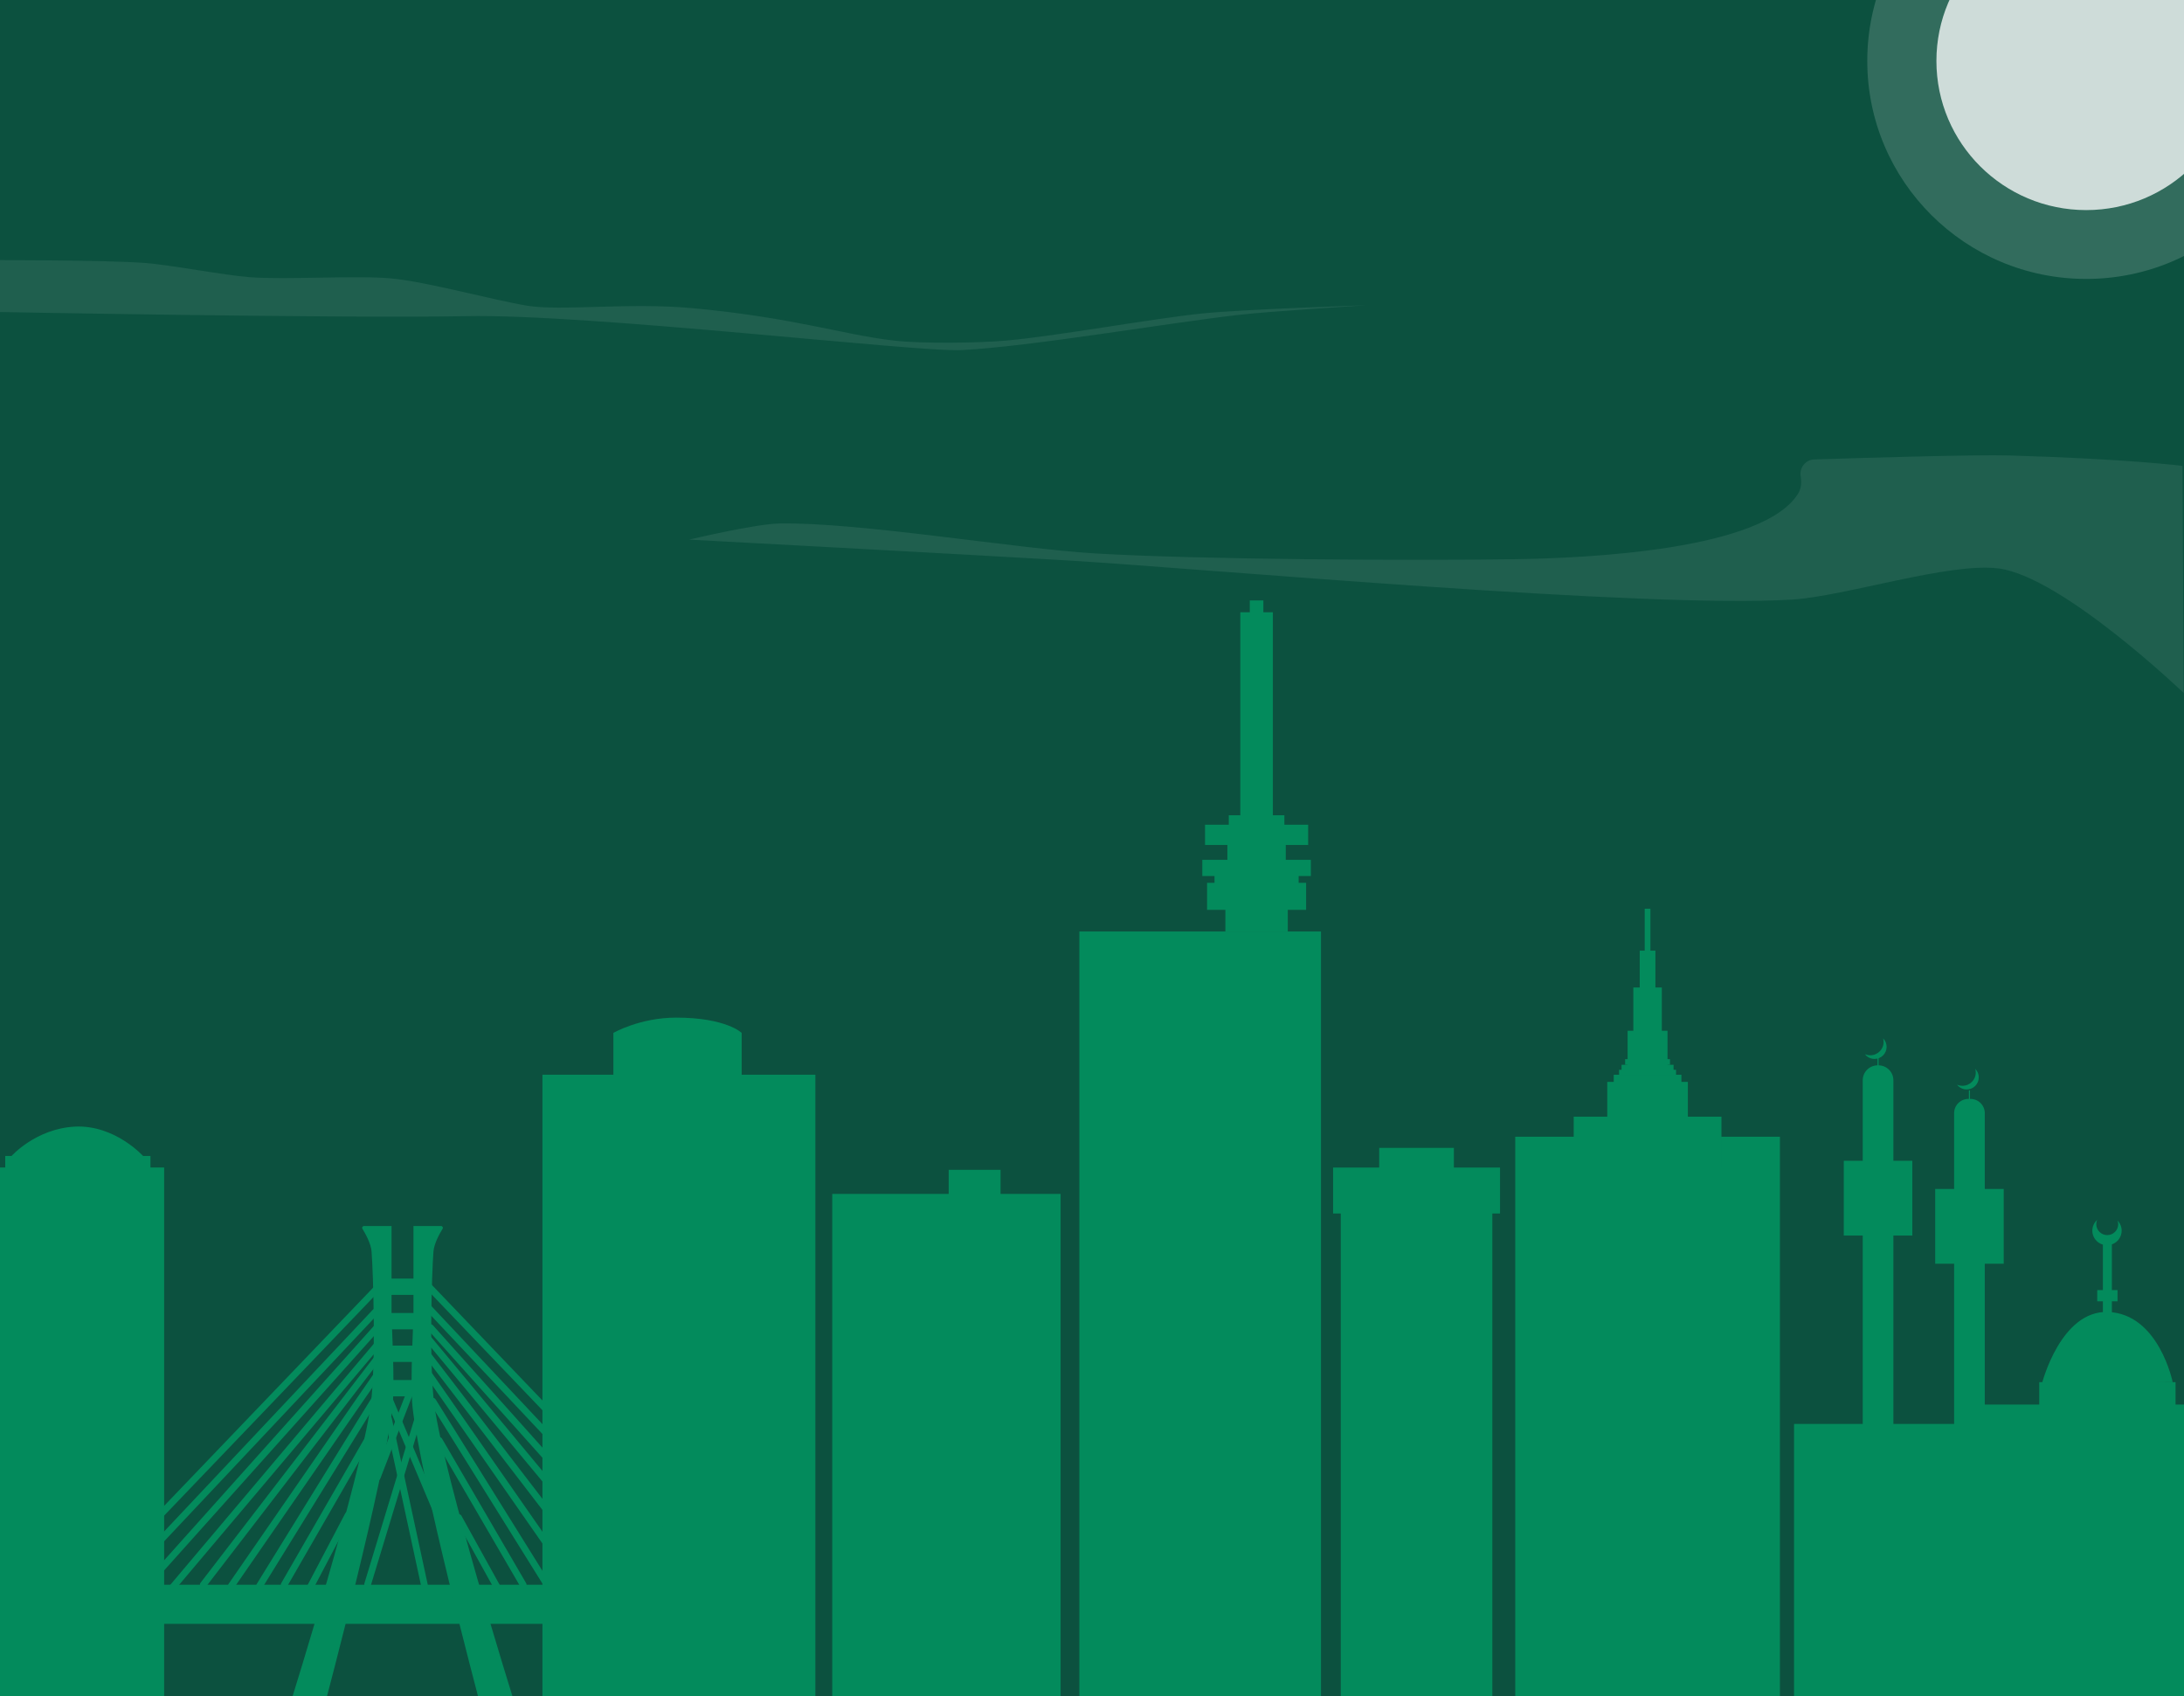 <svg width="1512" height="1174" viewBox="0 0 1512 1174" fill="none" xmlns="http://www.w3.org/2000/svg">
<rect x="0" y="0" width="1512" height="1174" fill="#333333" stroke="none"/>
<g clip-path="url(#clip0_1546_7743)">
<path d="M1576.28 33.533L1740.75 278.517C1744.4 283.957 1749.24 288.499 1754.9 291.807L1805.76 321.531C1813.12 327.426 1818.18 335.673 1820.11 344.876L1841.42 446.662C1841.97 449.249 1840.17 451.748 1837.54 452.072L1832.52 452.704C1826.95 453.395 1821.46 450.969 1818.24 446.412L1812.07 437.65C1812.07 437.65 1809.03 450.322 1814.27 461.23C1816.04 464.905 1829.39 473.74 1829.39 473.74L1764.6 471.476C1752.9 471.065 1743.16 462.45 1741.38 450.925L1729.28 372.233C1728.24 365.559 1725.26 359.341 1720.68 354.357L1457.91 68.697L1576.28 33.533V33.533Z" fill="#77402B"/>
<path d="M1512 0H0V1177H1512V0Z" fill="#0C513F"/>
<path opacity="0.4" d="M1444.28 193.063C1527.99 193.063 1595.84 125.509 1595.84 42.177C1595.84 -41.155 1527.99 -108.709 1444.28 -108.709C1360.58 -108.709 1292.73 -41.155 1292.73 42.177C1292.73 125.509 1360.58 193.063 1444.28 193.063Z" fill="white" fill-opacity="0.4"/>
<path d="M1444.28 145.419C1501.56 145.419 1547.98 99.196 1547.98 42.177C1547.98 -14.841 1501.56 -61.065 1444.28 -61.065C1387.01 -61.065 1340.59 -14.841 1340.59 42.177C1340.59 99.196 1387.01 145.419 1444.28 145.419Z" fill="#CEDCD9"/>
<path opacity="0.8" d="M1510.95 322.455C1510.95 322.455 1473.29 317.662 1391.54 315.266C1367.46 314.56 1288.17 316.971 1256.11 318C1250.03 318.191 1245.59 323.719 1246.62 329.687C1247.3 333.583 1247.15 337.905 1244.89 341.58C1220.85 380.683 1099.89 386.314 1048.54 387.063C976.01 388.107 830.819 387.343 758.408 383.079C703.554 379.845 594.554 361.337 539.611 362.337C522.808 362.646 477.094 373.509 477.094 373.509C477.094 373.509 673.063 383.947 738.372 387.872C835.987 393.752 1139.89 421.389 1240.88 414.994C1277.58 412.672 1349.45 389.136 1383.53 393.443C1427.6 399.03 1511.75 479.618 1511.75 479.618L1510.95 322.425V322.455Z" fill="white" fill-opacity="0.1"/>
<path opacity="0.8" d="M-10.585 180.037C-10.585 180.037 72.619 179.89 100.245 182.007C118.496 183.404 154.553 190.445 172.818 191.857C197.979 193.797 246.395 190.475 270.774 192.709C295.152 194.944 341.146 207.645 364.786 211.57C388.426 215.495 434.908 209.233 478.895 213.261C549.297 219.699 583.775 231.754 619.021 235.752C638.26 237.943 677.183 237.443 696.481 235.752C730.678 232.753 798.349 220.434 832.502 216.95C860.734 214.069 945.858 211.305 945.858 211.305C945.858 211.305 878.778 215.495 857.412 217.965C806.411 223.83 714.289 239.795 665.798 242.323C634.85 243.941 407.858 217.083 322.424 218.832C238.983 220.537 -11.383 215.774 -11.383 215.774L-10.585 180.037V180.037Z" fill="white" fill-opacity="0.1"/>
<path d="M734.26 826.391H576.18V1176.57H734.26V826.391Z" fill="#038B5C"/>
<path d="M692.695 809.721H656.785V836.064H692.695V809.721Z" fill="#038B5C"/>
<path d="M564.487 743.879H375.531V1176.57H564.487V743.879Z" fill="#038B5C"/>
<path d="M513.471 747.568H424.656V714.933C424.656 714.933 442.98 704.363 468.111 704.363C502.722 704.363 513.457 714.933 513.457 714.933V747.568H513.471Z" fill="#038B5C"/>
<path d="M104.164 800.121H3.625V813.895H104.164V800.121Z" fill="#038B5C"/>
<path d="M51.706 779.821C79.347 778.336 99.06 800.137 99.06 800.137H8C8 800.137 24.759 781.276 51.706 779.821Z" fill="#038B5C"/>
<path d="M113.648 808.104H-7.297V1176.57H113.648V808.104Z" fill="#038B5C"/>
<path d="M482.047 1096.91H75.652V1123.96H482.047V1096.91Z" fill="#038B5C"/>
<path d="M251.985 848.62H271.077V912.582C271.077 912.582 273.528 957.83 271.712 974.03C266.013 1024.67 225.732 1176.57 225.732 1176.57H201.797C201.797 1176.57 249.446 1024.09 256.592 972.766C260.387 945.585 258.379 879.962 257.227 866.158C256.769 860.645 252.93 853.78 250.907 850.517C250.391 849.679 251.011 848.605 252 848.605L251.985 848.62Z" fill="#038B5C"/>
<path d="M305.338 848.62H286.246V912.582C286.246 912.582 283.795 957.83 285.611 974.03C291.311 1024.67 331.592 1176.57 331.592 1176.57H355.527C355.527 1176.57 307.878 1024.09 300.731 972.766C296.937 945.585 298.945 879.962 300.097 866.158C300.554 860.645 304.393 853.78 306.416 850.517C306.933 849.679 306.313 848.605 305.324 848.605L305.338 848.62Z" fill="#038B5C"/>
<path d="M289.358 884.988H267.312V896.278H289.358V884.988Z" fill="#038B5C"/>
<path d="M289.358 931.385H267.312V942.675H289.358V931.385Z" fill="#038B5C"/>
<path d="M289.358 908.82H267.312V920.11H289.358V908.82Z" fill="#038B5C"/>
<path d="M289.358 955.213H267.312V966.503H289.358V955.213Z" fill="#038B5C"/>
<path d="M65.748 1098.01C65.172 1098.01 64.581 1097.79 64.138 1097.37C63.208 1096.49 63.164 1095 64.064 1094.07L258.69 890.899C259.591 889.973 261.067 889.943 261.998 890.825C262.928 891.707 262.972 893.192 262.072 894.118L67.446 1097.29C66.988 1097.78 66.368 1098.01 65.748 1098.01Z" fill="#038B5C"/>
<path d="M81.498 1099.9C80.922 1099.9 80.346 1099.69 79.903 1099.26C78.959 1098.38 78.914 1096.91 79.8 1095.97L258.051 906.599C258.937 905.659 260.413 905.614 261.358 906.497C262.303 907.379 262.348 908.849 261.462 909.789L83.211 1099.16C82.753 1099.65 82.133 1099.9 81.498 1099.9V1099.9Z" fill="#038B5C"/>
<path d="M101.019 1099.9C100.473 1099.9 99.912 1099.71 99.469 1099.31C98.509 1098.46 98.42 1096.99 99.277 1096.02L259.262 917.301C260.119 916.346 261.595 916.257 262.57 917.11C263.529 917.963 263.618 919.433 262.762 920.403L102.776 1099.12C102.318 1099.63 101.669 1099.9 101.034 1099.9H101.019Z" fill="#038B5C"/>
<path d="M119.92 1100.51C119.388 1100.51 118.857 1100.34 118.414 1099.97C117.424 1099.15 117.292 1097.68 118.133 1096.69L259.337 929.459C260.164 928.474 261.64 928.342 262.63 929.18C263.619 930.003 263.752 931.473 262.91 932.458L121.706 1099.69C121.249 1100.23 120.584 1100.53 119.92 1100.53V1100.51Z" fill="#038B5C"/>
<path d="M140.701 1099.26C140.199 1099.26 139.711 1099.1 139.283 1098.78C138.264 1098 138.057 1096.53 138.855 1095.52L259.268 938.984C260.051 937.97 261.513 937.764 262.546 938.558C263.565 939.337 263.772 940.807 262.975 941.821L142.561 1098.35C142.103 1098.96 141.409 1099.26 140.701 1099.26V1099.26Z" fill="#038B5C"/>
<path d="M160.232 1099.9C159.774 1099.9 159.316 1099.77 158.903 1099.49C157.84 1098.77 157.574 1097.31 158.297 1096.25L258.069 951.863C258.792 950.805 260.254 950.54 261.317 951.26C262.38 951.981 262.646 953.436 261.923 954.495L162.151 1098.88C161.693 1099.54 160.97 1099.9 160.217 1099.9H160.232Z" fill="#038B5C"/>
<path d="M179.753 1099.9C179.34 1099.9 178.911 1099.78 178.528 1099.56C177.42 1098.88 177.08 1097.46 177.76 1096.35L258.011 966.402C258.69 965.299 260.137 964.961 261.23 965.637C262.337 966.313 262.677 967.739 261.998 968.842L181.746 1098.79C181.303 1099.51 180.536 1099.9 179.753 1099.9V1099.9Z" fill="#038B5C"/>
<path d="M196.761 1099.26C196.363 1099.26 195.964 1099.16 195.595 1098.96C194.473 1098.31 194.089 1096.9 194.724 1095.78L253.506 993.656C254.155 992.539 255.573 992.157 256.695 992.789C257.817 993.421 258.201 994.847 257.566 995.964L198.784 1098.09C198.356 1098.84 197.559 1099.26 196.747 1099.26H196.761Z" fill="#038B5C"/>
<path d="M215.027 1100.51C214.658 1100.51 214.289 1100.42 213.949 1100.25C212.797 1099.65 212.369 1098.25 212.96 1097.1L238.962 1047.59C239.567 1046.46 240.97 1046.02 242.122 1046.61C243.274 1047.21 243.702 1048.61 243.111 1049.75L217.109 1099.26C216.695 1100.06 215.883 1100.51 215.042 1100.51H215.027Z" fill="#038B5C"/>
<path d="M493.214 1098.01C492.594 1098.01 491.974 1097.78 491.516 1097.29L293.996 890.927C293.11 890.001 293.14 888.516 294.07 887.634C295 886.752 296.492 886.781 297.378 887.708L494.897 1094.07C495.783 1095 495.754 1096.48 494.824 1097.37C494.366 1097.79 493.79 1098.01 493.214 1098.01V1098.01Z" fill="#038B5C"/>
<path d="M477.474 1099.9C476.853 1099.9 476.233 1099.65 475.761 1099.16L294.542 906.452C293.656 905.511 293.701 904.041 294.646 903.159C295.591 902.277 297.067 902.321 297.953 903.262L479.172 1095.97C480.058 1096.91 480.013 1098.38 479.068 1099.26C478.611 1099.69 478.049 1099.9 477.474 1099.9Z" fill="#038B5C"/>
<path d="M457.942 1099.9C457.292 1099.9 456.657 1099.63 456.2 1099.12L296.214 920.403C295.358 919.447 295.446 917.977 296.406 917.11C297.366 916.243 298.842 916.346 299.714 917.301L459.699 1096.02C460.556 1096.97 460.467 1098.44 459.507 1099.31C459.064 1099.71 458.503 1099.9 457.957 1099.9H457.942Z" fill="#038B5C"/>
<path d="M439.052 1100.51C438.373 1100.51 437.708 1100.22 437.251 1099.67L295.013 928.561C294.187 927.576 294.334 926.106 295.323 925.282C296.313 924.459 297.789 924.606 298.616 925.591L440.853 1096.71C441.68 1097.69 441.533 1099.16 440.543 1099.98C440.115 1100.34 439.584 1100.51 439.052 1100.51Z" fill="#038B5C"/>
<path d="M418.265 1099.26C417.556 1099.26 416.862 1098.95 416.404 1098.35L294.957 940.144C294.174 939.13 294.366 937.66 295.4 936.881C296.433 936.101 297.895 936.292 298.678 937.322L420.125 1095.53C420.908 1096.54 420.716 1098.01 419.682 1098.79C419.254 1099.12 418.752 1099.28 418.265 1099.28V1099.26Z" fill="#038B5C"/>
<path d="M398.743 1099.9C398.004 1099.9 397.266 1099.54 396.823 1098.9L295.457 953.39C294.719 952.332 294.985 950.877 296.048 950.156C297.111 949.421 298.573 949.686 299.296 950.744L400.662 1096.25C401.4 1097.31 401.135 1098.76 400.072 1099.48C399.658 1099.76 399.2 1099.9 398.743 1099.9V1099.9Z" fill="#038B5C"/>
<path d="M379.207 1099.89C378.424 1099.89 377.656 1099.5 377.213 1098.79L297.612 971.059C296.933 969.971 297.272 968.531 298.365 967.854C299.458 967.178 300.905 967.516 301.584 968.604L381.185 1096.34C381.865 1097.42 381.525 1098.87 380.432 1099.54C380.048 1099.78 379.62 1099.89 379.207 1099.89Z" fill="#038B5C"/>
<path d="M362.201 1099.26C361.389 1099.26 360.606 1098.85 360.178 1098.1L302.031 998.197C301.381 997.08 301.765 995.654 302.887 995.022C304.01 994.375 305.442 994.757 306.077 995.874L364.224 1095.78C364.873 1096.9 364.49 1098.32 363.367 1098.95C362.998 1099.16 362.6 1099.26 362.201 1099.26V1099.26Z" fill="#038B5C"/>
<path d="M343.932 1100.51C343.105 1100.51 342.308 1100.07 341.88 1099.31L315.39 1051.46C314.77 1050.33 315.183 1048.91 316.306 1048.3C317.428 1047.68 318.86 1048.09 319.48 1049.21L345.97 1097.06C346.59 1098.19 346.176 1099.6 345.054 1100.22C344.7 1100.41 344.316 1100.51 343.932 1100.51V1100.51Z" fill="#038B5C"/>
<path d="M302.394 1048.78C301.479 1048.78 300.608 1048.25 300.238 1047.35L267.887 970.72C267.385 969.529 267.946 968.177 269.142 967.677C270.338 967.177 271.711 967.736 272.199 968.927L304.55 1045.56C305.052 1046.75 304.491 1048.1 303.295 1048.6C303 1048.72 302.69 1048.78 302.394 1048.78V1048.78Z" fill="#038B5C"/>
<path d="M261.113 1024.91C260.833 1024.91 260.552 1024.86 260.272 1024.75C259.061 1024.29 258.47 1022.94 258.928 1021.73L281.239 963.988C281.697 962.782 283.055 962.194 284.266 962.65C285.477 963.106 286.067 964.458 285.61 965.664L263.299 1023.41C262.944 1024.33 262.058 1024.91 261.113 1024.91V1024.91Z" fill="#038B5C"/>
<path d="M254.539 1098.9C254.317 1098.9 254.081 1098.87 253.859 1098.79C252.619 1098.42 251.925 1097.12 252.294 1095.9L286.757 982.497C287.126 981.262 288.441 980.571 289.666 980.938C290.906 981.306 291.6 982.614 291.231 983.834L256.768 1097.23C256.458 1098.23 255.528 1098.88 254.539 1098.88V1098.9Z" fill="#038B5C"/>
<path d="M294.019 1100.42C292.942 1100.42 291.967 1099.67 291.731 1098.59L266.629 982.525C266.363 981.276 267.161 980.026 268.431 979.762C269.7 979.497 270.941 980.291 271.207 981.555L296.308 1097.62C296.574 1098.87 295.777 1100.11 294.507 1100.38C294.344 1100.41 294.182 1100.44 294.005 1100.44L294.019 1100.42Z" fill="#038B5C"/>
<path d="M1033.15 835.391H928.227V1176.57H1033.15V835.391Z" fill="#038B5C"/>
<path d="M1038.48 808.148H922.906V839.946H1038.48V808.148Z" fill="#038B5C"/>
<path d="M1006.54 794.521H954.832V809.663H1006.54V794.521Z" fill="#038B5C"/>
<path d="M914.534 644.754H747.254V1176.57H914.534V644.754Z" fill="#038B5C"/>
<path d="M881.223 423.791H858.676V568.033H881.223V423.791Z" fill="#038B5C"/>
<path d="M874.637 415.602H865.246V424.951H874.637V415.602Z" fill="#038B5C"/>
<path d="M889.196 564.299H850.688V572.722H889.196V564.299Z" fill="#038B5C"/>
<path d="M905.65 570.838H834.258V584.862H905.65V570.838Z" fill="#038B5C"/>
<path d="M890.141 579.262H849.742V596.094H890.141V579.262Z" fill="#038B5C"/>
<path d="M907.506 595.154H832.363V606.371H907.506V595.154Z" fill="#038B5C"/>
<path d="M899.064 602.637H840.828V611.986H899.064V602.637Z" fill="#038B5C"/>
<path d="M904.228 611.061H835.656V629.76H904.228V611.061Z" fill="#038B5C"/>
<path d="M891.544 626.951H848.34V644.724H891.544V626.951Z" fill="#038B5C"/>
<path d="M1232.24 786.803H1049.02V1176.57H1232.24V786.803Z" fill="#038B5C"/>
<path d="M1191.77 772.926H1089.48V808.104H1191.77V772.926Z" fill="#038B5C"/>
<path d="M1168.52 748.846H1112.72V781.246H1168.52V748.846Z" fill="#038B5C"/>
<path d="M1164.05 743.908H1117.2V749.803H1164.05V743.908Z" fill="#038B5C"/>
<path d="M1160.34 740.467H1120.89V743.907H1160.34V740.467Z" fill="#038B5C"/>
<path d="M1158.62 737.027H1122.62V740.952H1158.62V737.027Z" fill="#038B5C"/>
<path d="M1156.15 733.104H1125.09V737.029H1156.15V733.104Z" fill="#038B5C"/>
<path d="M1154.44 713.461H1126.81V740.466H1154.44V713.461Z" fill="#038B5C"/>
<path d="M1150.49 683.518H1130.77V714.947H1150.49V683.518Z" fill="#038B5C"/>
<path d="M1146.05 657.984H1135.2V687.444H1146.05V657.984Z" fill="#038B5C"/>
<path d="M1142.59 629.008H1138.65V659.453H1142.59V629.008Z" fill="#038B5C"/>
<path d="M1299.94 737.395H1300.45C1306.16 737.395 1310.81 742.011 1310.81 747.714V985.819H1289.58V747.714C1289.58 742.025 1294.21 737.395 1299.94 737.395Z" fill="#038B5C"/>
<path d="M1323.92 803.459H1276.46V855.205H1323.92V803.459Z" fill="#038B5C"/>
<path d="M1306.12 724.605C1306.12 729.221 1302.38 732.955 1297.74 732.955C1295.01 732.955 1292.61 731.661 1291.07 729.647C1292.22 730.147 1293.48 730.426 1294.81 730.426C1299.9 730.426 1304.03 726.325 1304.03 721.268C1304.03 720.386 1303.92 719.519 1303.67 718.695C1305.19 720.209 1306.12 722.282 1306.12 724.59V724.605Z" fill="#038B5C"/>
<path d="M1300.56 731.469H1299.8V754.71H1300.56V731.469Z" fill="#038B5C"/>
<path d="M1550.1 972.189H1372.34V1176.57H1550.1V972.189Z" fill="#038B5C"/>
<path d="M1362.74 760.635H1364.19C1369.65 760.635 1374.08 765.045 1374.08 770.484V987.023H1352.85V770.484C1352.85 765.045 1357.28 760.635 1362.74 760.635V760.635Z" fill="#038B5C"/>
<path d="M1387.19 822.965H1339.74V874.711H1387.19V822.965Z" fill="#038B5C"/>
<path d="M1369.92 745.728C1369.92 750.344 1366.19 754.078 1361.55 754.078C1358.82 754.078 1356.41 752.784 1354.88 750.77C1356.03 751.27 1357.28 751.549 1358.61 751.549C1363.7 751.549 1367.84 747.448 1367.84 742.391C1367.84 741.509 1367.72 740.642 1367.47 739.818C1368.99 741.333 1369.92 743.405 1369.92 745.713V745.728Z" fill="#038B5C"/>
<path d="M1363.83 754.727H1363.08V777.968H1363.83V754.727Z" fill="#038B5C"/>
<path d="M1374.6 985.6H1242.03V1174.18H1374.6V985.6Z" fill="#038B5C"/>
<path d="M1506.14 956.684H1411.79V974.839H1506.14V956.684Z" fill="#038B5C"/>
<path d="M1413.76 957.313C1413.76 957.313 1426.68 906.935 1459.37 908.096C1494.6 909.345 1504.17 956.696 1504.17 956.696L1413.76 957.328V957.313Z" fill="#038B5C"/>
<path d="M1465.98 892.953H1451.94V900.715H1465.98V892.953Z" fill="#038B5C"/>
<path d="M1462.07 861.129H1455.84V908.479H1462.07V861.129Z" fill="#038B5C"/>
<path d="M1468.83 851.825C1468.83 857.397 1464.28 861.881 1458.69 861.881C1453.09 861.881 1448.54 857.397 1448.54 851.825C1448.54 848.856 1449.86 846.18 1451.92 844.328C1451.48 845.24 1451.27 846.283 1451.27 847.371C1451.27 851.531 1454.7 854.898 1458.88 854.898C1463.06 854.898 1466.44 851.531 1466.44 847.371C1466.44 846.504 1466.29 845.636 1466 844.872C1467.78 846.651 1468.83 849.106 1468.83 851.825V851.825Z" fill="#038B5C"/>
</g>
<defs>
<clipPath id="clip0_1546_7743">
<rect width="1512" height="1174" fill="white"/>
</clipPath>
</defs>
</svg>
